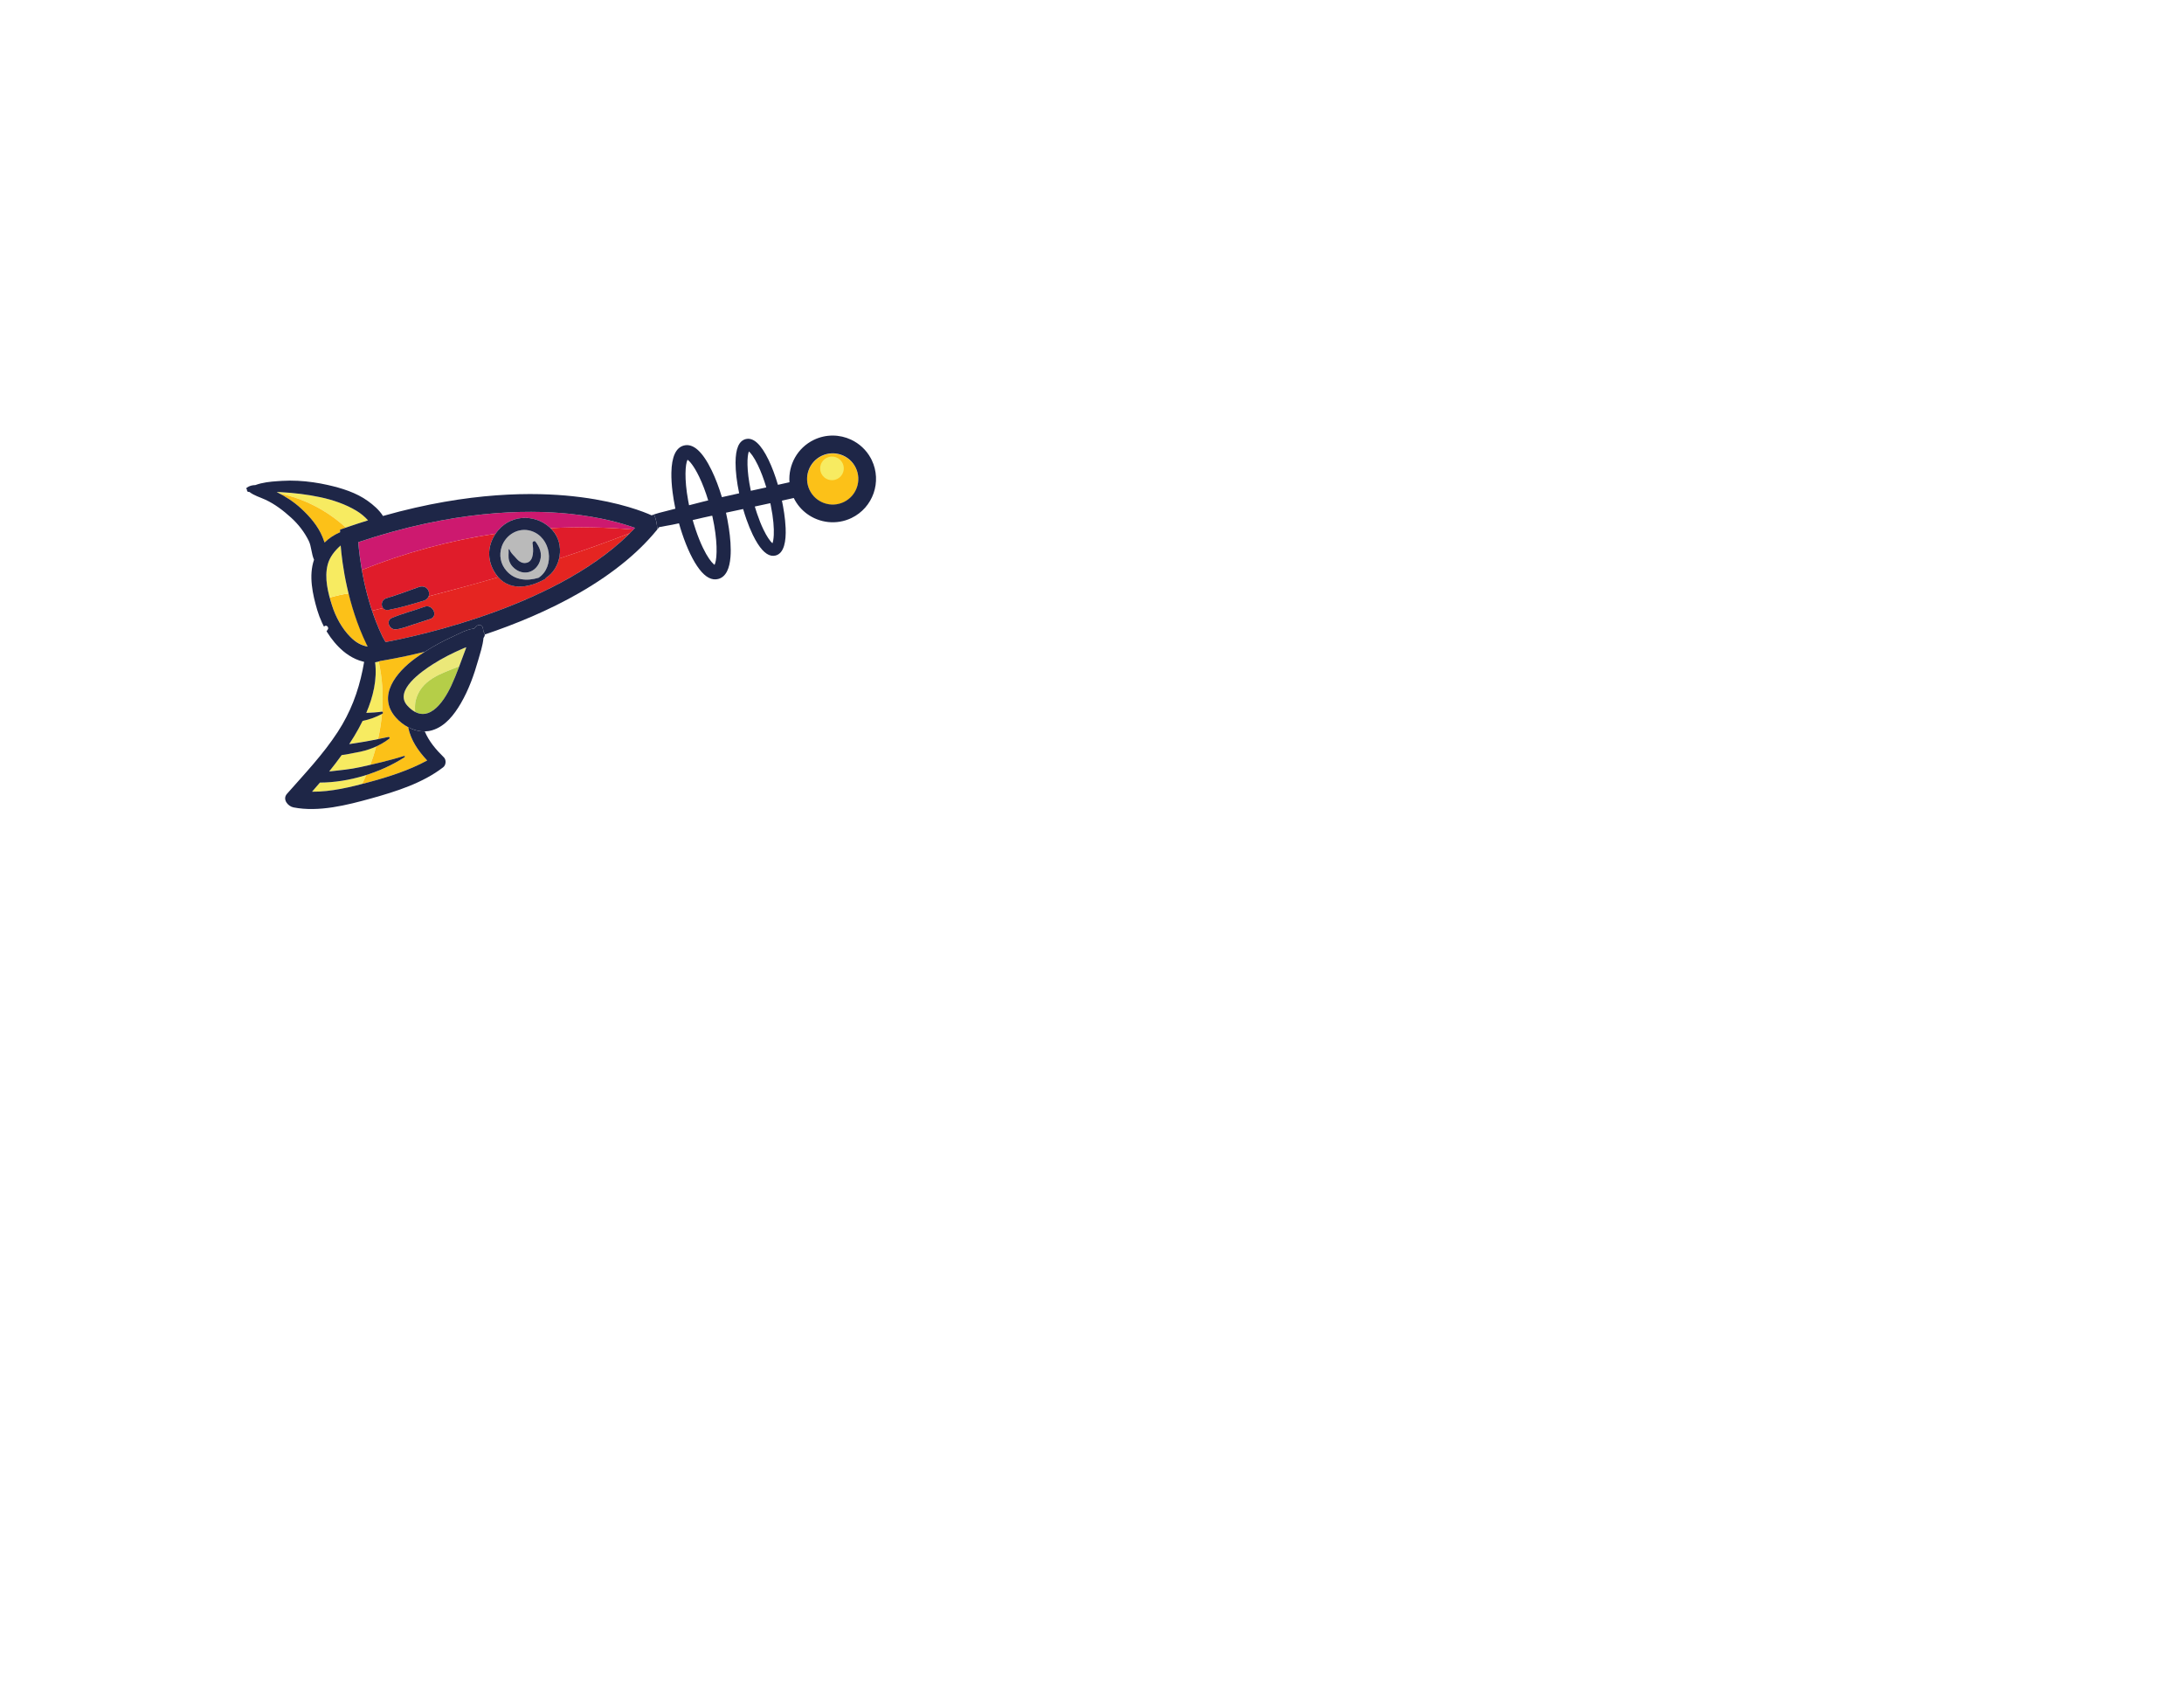 <?xml version="1.0" encoding="utf-8"?>
<!-- Generator: Adobe Illustrator 25.2.3, SVG Export Plug-In . SVG Version: 6.00 Build 0)  -->
<svg version="1.1" id="Capa_1" xmlns="http://www.w3.org/2000/svg" xmlns:xlink="http://www.w3.org/1999/xlink" x="0px" y="0px"
	 viewBox="0 0 792 612" style="enable-background:new 0 0 792 612;" xml:space="preserve">
<style type="text/css">
	.st0{fill:#EBE879;}
	.st1{fill:#B5CE48;}
	.st2{fill:#F7EB61;}
	.st3{fill:#FCC118;}
	.st4{fill:#CD196F;}
	.st5{fill:#E01C2A;}
	.st6{fill:#E52521;}
	.st7{fill:#BABABA;}
	.st8{fill:#1E2647;}
</style>
<path class="st0" d="M2138.5,2516.89c-4.62-4.84-9.3-9.63-13.92-14.5c-0.6-0.63-1.24-1.27-1.9-1.92c-0.12,1.09-0.22,2.16-0.27,3.2
	c-0.58,12.9-0.35,25.92,1.19,38.74c1.67,13.86,7.35,52.24,29.39,45.5c4.13-1.26,7.38-2.88,9.92-4.76c-4.19-1.57-7.98-3.55-10.98-5.8
	C2133.23,2562.05,2136.91,2538.83,2138.5,2516.89z"/>
<path class="st1" d="M2153.66,2533.75c-4.83-5.85-9.95-11.39-15.16-16.85c-1.59,21.94-5.27,45.16,13.45,60.47
	c3,2.25,6.79,4.24,10.98,5.8C2179.01,2571.26,2165.8,2548.46,2153.66,2533.75z"/>
<path class="st1" d="M2087.88,2610.07c-0.3,0.39-0.62,0.76-0.93,1.14c0.37-0.34,0.73-0.69,1.1-1.02
	C2087.99,2610.15,2087.93,2610.11,2087.88,2610.07z"/>
<path class="st2" d="M2093.62,2599.38c18.24,6.14,33.68,18.65,46.52,33.34c2.3-5.3,4.56-10.61,6.26-16.13
	c0.05-0.16,0.12-0.29,0.21-0.41c-16.16-9.32-33.62-16.41-52.06-20.78C2094.32,2596.76,2094.03,2598.09,2093.62,2599.38z"/>
<path class="st2" d="M2146.38,2640.3c4.08,5.21,7.89,10.58,11.39,15.96c1.87,2.88,3.66,5.8,5.43,8.73c0.91-2.88,1.79-5.76,2.68-8.65
	c2.32-7.48,4.35-15.1,6.28-22.73c-7.44-5.9-15.26-11.29-23.41-16.12C2149.07,2625.29,2148.31,2632.86,2146.38,2640.3z"/>
<path class="st2" d="M2178.68,2638.96c-0.16,7.97-1.46,15.92-3.75,23.65c-1.2,4.03-2.34,9.98-4.31,15.27
	c3.67,6.74,7.13,13.6,10.43,20.53c3.91-11.13,8.09-22.15,10.79-33.76c0.84-3.62,1.68-7.24,2.5-10.88
	C2189.35,2648.59,2184.13,2643.63,2178.68,2638.96z"/>
<path class="st2" d="M2202.59,2662.82c-2.51,17.57-7.49,34.89-14.83,50.25c1.82,4.1,3.6,8.21,5.35,12.33
	c8.3-16.75,12.93-36.05,16.49-54.09C2207.34,2668.42,2204.99,2665.6,2202.59,2662.82z"/>
<path class="st3" d="M2211.04,2663.89c4.22-22.42,7.6-46.17,6.44-69.25c-14.12,4.44-27.99,6.61-42.63,3.01
	c-4.6,3.41-9.86,5.99-15.23,7.56c-31.48,9.23-45.86-22.58-50.53-48.07c-0.77-4.2-1.41-8.43-1.95-12.68
	c-5.76,26.84-10.95,44.36-11.67,46.75l-0.62,2.06c-0.07,0.73-0.2,1.44-0.32,2.15c18.44,4.37,35.9,11.46,52.06,20.78
	c0.63-0.82,2.09-0.46,2.15,0.73c0.01,0.19,0,0.37,0.01,0.56c8.15,4.84,15.97,10.23,23.41,16.12c0.97-3.83,1.93-7.67,2.87-11.49
	c0.26-1.04,1.93-1.09,2.16,0c1.15,5.57,1.59,11.21,1.48,16.85c5.45,4.67,10.66,9.62,15.65,14.81c2.87-12.64,5.56-25.37,7.42-38.15
	c0.13-0.94,1.42-0.58,1.52,0.21c1.88,15.05,1.6,31.14-0.67,47c2.4,2.78,4.75,5.6,7.01,8.49
	C2210.1,2668.81,2210.58,2666.33,2211.04,2663.89z"/>
<circle class="st3" cx="2131.07" cy="2051.01" r="28.57"/>
<path class="st2" d="M2133.27,2046.61c0-7.27-5.91-13.19-13.19-13.19s-13.19,5.92-13.19,13.19s5.92,13.19,13.19,13.19
	S2133.27,2053.88,2133.27,2046.61z"/>
<path class="st1" d="M2110.68,2190.02c-0.36-0.08-0.7-0.17-1.06-0.25c-0.07,0.31-0.14,0.6-0.22,0.91
	C2109.83,2190.45,2110.25,2190.24,2110.68,2190.02z"/>
<path class="st4" d="M2043.87,2358.28c11.84-28.32,25.71-55.91,41.59-82.58c-0.31-0.83-0.61-1.66-0.93-2.48
	c-10.23,10.01-27.42,29.09-45.73,58.76c-26.19,42.45-59.98,115.93-73.92,226.2c6.25,2.41,16.58,6.16,29.6,9.84
	c3.54-51.77,13.03-102.73,28.37-151.98c-0.78-1.36-1.53-2.75-2.19-4.23C2011.1,2390.57,2022.47,2366.29,2043.87,2358.28z"/>
<path class="st5" d="M2034.81,2557.06c2.04-12.59,3.09-25.43,4.47-38.11c0.93-8.53,9.9-9.68,14.05-5.23
	c5.17-26.38,10.07-52.81,14.55-79.28c-1.47,0.42-3,0.77-4.62,1.02c-17.11,2.59-31.98-4.77-40.4-19.41
	c-15.34,49.25-24.83,100.21-28.37,151.98c13.05,3.69,28.82,7.32,45.96,9.49c0.85-4.1,1.69-8.21,2.54-12.31
	C2038.89,2566.02,2033.91,2562.57,2034.81,2557.06z"/>
<path class="st5" d="M2085.46,2275.71c-15.88,26.67-29.75,54.25-41.59,82.58c0.95-0.35,1.9-0.69,2.89-0.98
	c11.33-3.32,23.12,0.07,31.77,7.05c3.69-27.73,6.68-55.53,8.81-83.44C2086.74,2279.17,2086.11,2277.43,2085.46,2275.71z"/>
<path class="st6" d="M2087.35,2280.92c-2.14,27.9-5.12,55.71-8.81,83.44c7.04,5.68,12.02,13.75,12.99,22.55
	c0.42,0.3,0.73,0.77,0.78,1.45c1.26,19.47-4.42,40.41-24.42,46.09c-4.47,26.47-9.38,52.9-14.55,79.28c1.58,1.69,2.49,4.17,1.96,7.39
	c-2.14,13.22-4.19,26.53-7.72,39.46c-0.76,2.78-2.57,4.21-4.59,4.62c-0.84,4.11-1.69,8.21-2.54,12.31
	c9.98,1.27,20.42,2.04,31.06,2.04c0,0,0.01,0,0.01,0c2.31,0,4.62-0.36,6.9-0.43C2087.57,2545.32,2125.49,2390.59,2087.35,2280.92z
	 M2076.9,2522.88c-0.83,6.39-1.69,12.78-2.63,19.16c-0.98,6.64-1.28,14.34-3.7,20.64c-2.58,6.7-13.73,6.37-13.32-1.8
	c0.63-12.61,3.31-25.39,4.55-38C2062.76,2513.19,2078.15,2513.35,2076.9,2522.88z"/>
<path class="st7" d="M2065.04,2423.23c14.01-3.73,20.76-15.68,22.85-28.96c-3.01-22.09-34.7-32.45-50.75-15.01
	c-9.78,10.63-8.51,27.11,1.81,37.12C2045.96,2423.17,2055.43,2425.78,2065.04,2423.23z M2045.36,2409.82
	c3.44,0.39,6.61-0.83,9.84-1.82c2.13-0.65,4.78-1.27,6.74-2.36c2.84-1.58,4.63-3.69,5.25-6.93c1.61-8.36-10.83-13.26-16.87-15.04
	c-1.76-0.52-2.01-3.44,0-3.81c7.74-1.42,14.89-1.06,20.99,4.5c4.38,4,7.07,9.77,6.39,15.77c-0.71,6.31-5.14,11.39-10.86,13.9
	c-3.49,1.53-6.84,2.16-10.55,1.53c-4.11-0.7-7.28-3.22-11.08-4.72C2044.73,2410.63,2044.73,2409.75,2045.36,2409.82z"/>
<path class="st3" d="M2071.51,2599C2071.51,2599,2071.51,2599,2071.51,2599c-21.47,0-41.97-2.64-59.81-6.4
	c-2.17,6.83-3.74,13.93-4.98,21.05c3.05,0.56,6.09,1.08,9.07,1.5c13.19,1.88,27.85,1.2,40.48-3.17c8.6-2.98,13.94-7.25,18.03-12.88
	C2073.37,2599.13,2072.44,2599,2071.51,2599z"/>
<path class="st2" d="M1959.7,2577.46c2.43,8.61,6.35,16.76,13.02,22.39c9.42,7.94,21.82,11.64,34,13.89
	c1.24-7.11,2.81-14.13,4.98-20.96C1988.79,2587.94,1970.26,2581.53,1959.7,2577.46z"/>
<path class="st2" d="M1944.28,2563.57l0.05-0.46c1.01-8.65,2.15-17.06,3.38-25.29c-5.47,1.54-10.53,3.87-15.3,7.01
	c-11.92,7.84-22.07,18.18-30.83,29.4c-9.22,11.81-17.44,24.82-24.67,37.95c-0.67,1.21-1.31,2.44-1.94,3.68
	c0.99-0.77,1.99-1.52,3-2.26C1894.79,2591.38,1918.17,2574,1944.28,2563.57z"/>
<path class="st3" d="M1946.1,2571.63l-2.61-1.23l0.79-6.83c-26.11,10.43-49.48,27.81-66.31,50.04c7.91-5.8,16.37-10.76,25.56-14.39
	c12.14-4.79,25.71-8.47,38.9-7.62c1.93,0.12,4.18,0.3,6.53,0.59C1946.66,2585.67,1945.84,2578.79,1946.1,2571.63z"/>
<path class="st8" d="M2232.05,2581.86c-0.84-3.96-5.81-6.89-9.67-5.49c-11.58,4.19-23.33,7.27-35.25,6.59
	c-2.67,5.83-7.04,10.79-12.28,14.68c14.63,3.6,28.51,1.43,42.63-3.01c1.15,23.08-2.22,46.83-6.44,69.25
	c-3.78,20.07-8.46,42.45-17.92,61.52c-1.75-4.12-3.53-8.23-5.35-12.33c13.96-29.24,19.45-65.53,15.5-97.26
	c-0.1-0.78-1.38-1.15-1.52-0.21c-2.39,16.46-6.16,32.83-9.92,49.03c-2.7,11.62-6.88,22.63-10.79,33.76
	c-3.3-6.93-6.76-13.79-10.43-20.53c1.98-5.29,3.12-11.24,4.31-15.27c3.91-13.18,5.05-27.05,2.27-40.49c-0.23-1.09-1.9-1.04-2.16,0
	c-2.82,11.42-5.67,22.98-9.16,34.22c-0.89,2.89-1.78,5.78-2.68,8.65c-1.77-2.93-3.56-5.86-5.43-8.73
	c-3.5-5.38-7.31-10.74-11.39-15.96c1.98-7.62,2.75-15.37,2.37-23.38c-0.06-1.36-1.96-1.64-2.36-0.32
	c-1.7,5.52-3.96,10.83-6.26,16.13c-12.84-14.69-28.27-27.2-46.52-33.34c0.63-1.97,1.05-4.02,1.25-6.12l0.62-2.06
	c0.72-2.38,5.9-19.91,11.67-46.75c-1.46-11.64-2.03-23.42-1.72-35.14c0.17-6.43-0.68-17.96,2.35-25.81
	c-0.64-1.29-1.16-2.61-1.48-3.97c-0.54-2.31,1.17-5.42,3.89-5.11c1.75,0.2,3.5,0.66,5.23,1.29c1.14-0.29,2.34-0.32,3.42,0.09
	c4.44-35.45,6.89-75.64,3.96-115.51c-1.56-21.27-4.65-42.45-9.79-62.77c-0.65-2.55-1.32-5.09-2.04-7.61
	c-2.37-8.4-5.11-16.63-8.25-24.63c-1.72-4.39-3.56-8.71-5.54-12.96l-0.36-0.77c-5.41-2.12-11.09-3.93-16.63-3.75
	c-0.1,0.9-0.21,1.8-0.26,2.69c-6.92,5.79-28.22,25.12-52.35,62.07c-1.63,2.49-3.26,5.04-4.91,7.7
	c-5.77,9.28-11.89,20.01-18.09,32.18c-13.35,26.21-27.08,59.23-38.53,99.61c-2.9,10.23-5.65,20.94-8.22,32.12
	c-2.67,11.64-5.14,23.78-7.35,36.47c-7.84,0.8-16.02,4.51-22.18,7.83c-14.22,7.65-25.87,20.26-35.78,32.75
	c-3.37,4.24-6.55,8.6-9.56,13.07c-6.5,9.63-12.13,19.81-16.55,30.62c-0.6,1.47-1.22,2.98-1.83,4.5c-3.13,7.76-6.16,16.09-6.91,24.45
	c-1.43,3.01-2.12,6.26-1.54,9.8c0.12,0.75,1.02,1.13,1.69,0.96c0.18-0.05,0.34-0.13,0.52-0.18c0.7,0.8,2.23,0.69,2.8-0.28
	c0.2-0.34,0.38-0.69,0.57-1.04c5.9-2.86,10.37-8.06,15.56-12.34c8.89-7.34,19.63-12.73,30.26-17.04
	c10.24-4.15,21.09-6.49,32.14-6.54c6.64-0.03,14.44,3.73,21.36,3.8c13.43,13.32,34.13,18.19,52.08,21.15
	c4.9,0.81,9.95,1.24,15.03,1.31c1.62,0.02,3.25,0.01,4.88-0.05c-0.06-0.37-0.17-0.73-0.21-1.11c-0.32-2.65,3.82-3.62,4.96-1.34
	c0.37,0.73,0.77,1.42,1.2,2.06c0.27-0.03,0.55-0.05,0.83-0.08c9.51-0.97,18.87-3.3,27.38-7.12c4.81-2.16,9.56-5.07,13.75-8.59
	c2.19-1.84,4.21-3.86,6.02-6.03c0.32-0.38,0.63-0.75,0.93-1.14c0.06,0.04,0.11,0.08,0.16,0.12c2.42,1.72,4.81,3.46,7.14,5.23
	c20.07,15.28,36.77,32.75,50.31,55.07c15.49,25.52,26.06,53.59,37.63,81c3.17,7.5,13.01,5.03,16.77,0
	c17.25-23.05,23.66-55.07,28.66-82.77C2233.6,2640.77,2238.04,2609.99,2232.05,2581.86z M1942.42,2591.59
	c-13.19-0.85-26.76,2.83-38.9,7.62c-10.36,4.09-19.8,9.87-28.56,16.64c0.63-1.24,1.27-2.46,1.94-3.68
	c7.23-13.12,15.46-26.13,24.67-37.95c8.76-11.22,18.91-21.55,30.83-29.4c4.78-3.14,9.83-5.47,15.3-7.01
	c-1.23,8.23-2.38,16.64-3.38,25.29l-0.84,7.28l2.61,1.23c-0.26,7.16,0.56,14.05,2.85,20.56
	C1946.6,2591.89,1944.35,2591.72,1942.42,2591.59z M2056.27,2612c-12.63,4.38-27.29,5.07-40.48,3.19
	c-14.85-2.11-31.29-5.42-43.07-15.35c-6.67-5.62-10.59-13.78-13.02-22.39c18.79,7.25,62.78,21.88,111.81,21.88c0,0,0.01,0,0.01,0
	c0.93,0,1.86-0.03,2.79-0.06C2070.21,2604.91,2064.87,2609.02,2056.27,2612z M2078.42,2579.13c-2.29,0.07-4.59,0.43-6.9,0.43
	c0,0-0.01,0-0.01,0c-47.14,0-90.46-15.13-106.62-21.37c13.94-110.27,47.73-183.75,73.92-226.2c18.31-29.67,35.49-48.75,45.73-58.76
	C2127.31,2383.2,2087.78,2544.52,2078.42,2579.13z"/>
<path class="st8" d="M2096.82,2251.56l-1.37-2.94c0.65-2.31,1.22-4.62,1.85-6.73c1.47-4.93,2.73-9.95,3.91-15
	c3.76,0.67,7.48,1.24,11.14,1.72c8.85,1.16,17.33,1.76,25.07,1.76c7.78,0,14.39-0.59,19.85-1.75c11.08-2.35,17.41-7.05,18.82-14.09
	c1.84-9.13-5.53-16.82-16.1-23.02c-8.81-5.17-19.84-9.29-29.7-12.34c-6.53-2.02-12.52-3.56-17-4.62c1.45-5.98,3.02-12.41,4.62-19.01
	c4.11,0.69,8.15,1.26,12.08,1.7c6.5,0.72,12.7,1.1,18.41,1.1c4.31,0,8.17-0.23,11.63-0.65c12.13-1.49,18.96-5.57,20.29-12.21
	c1.96-9.75-9.35-17.64-22.82-23.46c-10.09-4.37-21.36-7.57-29.21-9.51c1.15-4.87,2.19-9.32,3.07-13.15
	c8.03-0.05,15.6-2.07,22.26-5.6c15.32-8.12,25.79-24.23,25.79-42.74c0-26.66-21.69-48.35-48.35-48.35c-0.78,0-1.55,0.02-2.31,0.06
	c-10.67,0.51-20.44,4.48-28.21,10.83c-10.87,8.87-17.83,22.37-17.83,37.46c0,20.45,12.77,37.97,30.76,45.02
	c-0.87,3.78-1.88,8.11-2.99,12.82c-10.57-1.73-20.66-2.64-29.57-2.64c-19.46,0-30.2,4.33-31.92,12.86
	c-1.54,7.67,4.59,14.74,18.75,21.63c8.77,4.27,20.09,8.13,32.52,11.2c-1.59,6.73-3.12,13.25-4.5,19.21
	c-11.2-1.78-21.96-2.71-31.59-2.71c-23.55,0-36.57,5.33-38.68,15.85c-1.82,9.03,5.34,17.7,21.28,25.77
	c5.78,2.93,12.56,5.67,19.96,8.17c5.69,1.91,11.75,3.67,18.08,5.22c-0.4,2.02-0.81,4.04-1.21,6.06c-0.44,2.22-0.89,4.43-1.33,6.65
	c-0.69,3.44-1.62,7.59-2.09,11.7C2085.73,2247.63,2091.42,2249.44,2096.82,2251.56z M2158.94,2137.38c3.78,2.05,6.31,3.89,7.57,5.28
	c-1.27,0.57-3.57,1.24-7.1,1.73c-2.81,0.39-6.39,0.67-11,0.67c-5.86,0-12.31-0.44-19.11-1.28c-2.7-0.33-5.45-0.72-8.24-1.18
	c1.42-5.86,2.82-11.67,4.16-17.22c0.85,0.21,1.69,0.41,2.52,0.62C2141.95,2129.61,2152.36,2133.81,2158.94,2137.38z M2102.5,2051.01
	c0-15.75,12.82-28.57,28.57-28.57s28.57,12.82,28.57,28.57s-12.82,28.57-28.57,28.57S2102.5,2066.76,2102.5,2051.01z
	 M2109.62,2189.76c0.36,0.08,0.7,0.17,1.06,0.25c26.18,6.15,42.99,14.8,48.3,19.97c0.47,0.46,0.88,0.89,1.17,1.29
	c-0.34,0.19-0.78,0.39-1.3,0.6c-3.14,1.27-9.71,2.82-21.42,2.82c-6.58,0-13.79-0.5-21.33-1.42c-2.45-0.3-4.93-0.64-7.44-1.03
	c-1.34-0.21-2.69-0.44-4.05-0.68c0.85-3.95,1.72-7.89,2.63-11.8c0.59-2.51,1.32-5.59,2.17-9.08
	C2109.48,2190.36,2109.55,2190.07,2109.62,2189.76z M2062.82,2121.88c2.28-1.02,7.7-2.4,18.1-2.4c7.95,0,16.98,0.8,26.5,2.31
	c-1.32,5.56-2.7,11.36-4.09,17.18C2079.88,2133.23,2066.35,2125.79,2062.82,2121.88z M2082.78,2206.67
	c-23.66-6.49-38.12-14.78-41.33-19.18c2.38-1.31,9.07-3.42,22.73-3.42c8.54,0,18.12,0.81,28.13,2.36c-0.54,2.47-1,4.68-1.38,6.55
	c-0.65,3.22-1.29,6.43-1.94,9.65c-0.36,1.8-0.72,3.59-1.08,5.39C2086.15,2207.58,2084.44,2207.13,2082.78,2206.67z"/>
<path class="st8" d="M2020.66,2411.82c7.86,17.45,23.89,26.48,42.59,23.65c23.77-3.6,30.4-26.21,29.04-47.11
	c-0.04-0.68-0.36-1.15-0.78-1.45c-2.15-19.61-24.21-35.62-44.76-29.6C2023.5,2364.12,2010.67,2389.63,2020.66,2411.82z
	 M2037.14,2379.25c16.05-17.44,47.74-7.08,50.75,15.01c-2.09,13.28-8.83,25.24-22.85,28.96c-9.61,2.56-19.08-0.05-26.09-6.86
	C2028.64,2406.36,2027.37,2389.88,2037.14,2379.25z"/>
<path class="st8" d="M2045.22,2410.83c3.8,1.5,6.97,4.02,11.08,4.72c3.71,0.63,7.06,0,10.55-1.53c5.72-2.51,10.15-7.59,10.86-13.9
	c0.68-6-2.01-11.77-6.39-15.77c-6.1-5.57-13.25-5.93-20.99-4.5c-2.01,0.37-1.76,3.29,0,3.81c6.04,1.78,18.47,6.69,16.87,15.04
	c-0.62,3.24-2.42,5.35-5.25,6.93c-1.96,1.09-4.61,1.71-6.74,2.36c-3.23,0.99-6.4,2.21-9.84,1.82
	C2044.73,2409.75,2044.73,2410.63,2045.22,2410.83z"/>
<path class="st8" d="M2061.81,2522.88c-1.24,12.61-3.92,25.39-4.55,38c-0.41,8.17,10.75,8.5,13.32,1.8c2.42-6.3,2.72-14,3.7-20.64
	c0.94-6.38,1.8-12.77,2.63-19.16C2078.15,2513.35,2062.76,2513.19,2061.81,2522.88z"/>
<path class="st8" d="M2039.28,2518.95c-1.38,12.68-2.43,25.52-4.47,38.11c-1.33,8.24,10.46,11.92,12.76,3.52
	c3.54-12.94,5.58-26.24,7.72-39.46C2057.19,2509.41,2040.56,2507.18,2039.28,2518.95z"/>
<path class="st8" d="M2115.42,2475.71c-1.74-0.63-3.48-1.09-5.23-1.29c-2.72-0.31-4.43,2.79-3.89,5.11
	c0.32,1.36,0.84,2.68,1.48,3.97c-3.03,7.85-2.18,19.38-2.35,25.81c-0.31,11.72,0.26,23.49,1.72,35.14
	c0.53,4.25,1.17,8.48,1.95,12.68c4.67,25.49,19.04,57.29,50.53,48.07c5.37-1.57,10.63-4.15,15.23-7.56
	c5.23-3.88,9.61-8.85,12.28-14.68c1.14-2.5,1.98-5.15,2.44-7.95c2.46-15.07-4.97-29.71-13.15-41.84
	c-9.79-14.5-22.12-26.97-35.15-38.54c-5.43-4.82-12.23-11.49-19.51-15.85c-0.37-0.63-0.78-1.25-1.28-1.83
	c-0.48-0.56-1.04-0.92-1.65-1.16C2117.77,2475.39,2116.56,2475.42,2115.42,2475.71z M2153.66,2533.75
	c14.06,17.04,29.59,44.94-0.66,54.18c-22.05,6.74-27.73-31.65-29.39-45.5c-1.54-12.83-1.77-25.84-1.19-38.74
	c0.05-1.04,0.14-2.11,0.27-3.2c0.66,0.65,1.3,1.29,1.9,1.92C2134.41,2512.75,2144.55,2522.71,2153.66,2533.75z"/>
<path class="st0" d="M2138.5,2516.89c-4.62-4.84-9.3-9.63-13.92-14.5c-0.6-0.63-1.24-1.27-1.9-1.92c-0.12,1.09-0.22,2.16-0.27,3.2
	c-0.58,12.9-0.35,25.92,1.19,38.74c1.67,13.86,7.35,52.24,29.39,45.5c4.13-1.26,7.38-2.88,9.92-4.76c-4.19-1.57-7.98-3.55-10.98-5.8
	C2133.23,2562.05,2136.91,2538.83,2138.5,2516.89z"/>
<path class="st1" d="M2153.66,2533.75c-4.83-5.85-9.95-11.39-15.16-16.85c-1.59,21.94-5.27,45.16,13.45,60.47
	c3,2.25,6.79,4.24,10.98,5.8C2179.01,2571.26,2165.8,2548.46,2153.66,2533.75z"/>
<path class="st1" d="M2087.88,2610.07c-0.3,0.39-0.62,0.76-0.93,1.14c0.37-0.34,0.73-0.69,1.1-1.02
	C2087.99,2610.15,2087.93,2610.11,2087.88,2610.07z"/>
<path class="st2" d="M2093.62,2599.38c18.24,6.14,33.68,18.65,46.52,33.34c2.3-5.3,4.56-10.61,6.26-16.13
	c0.05-0.16,0.12-0.29,0.21-0.41c-16.16-9.32-33.62-16.41-52.06-20.78C2094.32,2596.76,2094.03,2598.09,2093.62,2599.38z"/>
<path class="st2" d="M2146.38,2640.3c4.08,5.21,7.89,10.58,11.39,15.96c1.87,2.88,3.66,5.8,5.43,8.73c0.91-2.88,1.79-5.76,2.68-8.65
	c2.32-7.48,4.35-15.1,6.28-22.73c-7.44-5.9-15.26-11.29-23.41-16.12C2149.07,2625.29,2148.31,2632.86,2146.38,2640.3z"/>
<path class="st2" d="M2178.68,2638.96c-0.16,7.97-1.46,15.92-3.75,23.65c-1.2,4.03-2.34,9.98-4.31,15.27
	c3.67,6.74,7.13,13.6,10.43,20.53c3.91-11.13,8.09-22.15,10.79-33.76c0.84-3.62,1.68-7.24,2.5-10.88
	C2189.35,2648.59,2184.13,2643.63,2178.68,2638.96z"/>
<path class="st2" d="M2202.59,2662.82c-2.51,17.57-7.49,34.89-14.83,50.25c1.82,4.1,3.6,8.21,5.35,12.33
	c8.3-16.75,12.93-36.05,16.49-54.09C2207.34,2668.42,2204.99,2665.6,2202.59,2662.82z"/>
<path class="st3" d="M2211.04,2663.89c4.22-22.42,7.6-46.17,6.44-69.25c-14.12,4.44-27.99,6.61-42.63,3.01
	c-4.6,3.41-9.86,5.99-15.23,7.56c-31.48,9.23-45.86-22.58-50.53-48.07c-0.77-4.2-1.41-8.43-1.95-12.68
	c-5.76,26.84-10.95,44.36-11.67,46.75l-0.62,2.06c-0.07,0.73-0.2,1.44-0.32,2.15c18.44,4.37,35.9,11.46,52.06,20.78
	c0.63-0.82,2.09-0.46,2.15,0.73c0.01,0.19,0,0.37,0.01,0.56c8.15,4.84,15.97,10.23,23.41,16.12c0.97-3.83,1.93-7.67,2.87-11.49
	c0.26-1.04,1.93-1.09,2.16,0c1.15,5.57,1.59,11.21,1.48,16.85c5.45,4.67,10.66,9.62,15.65,14.81c2.87-12.64,5.56-25.37,7.42-38.15
	c0.13-0.94,1.42-0.58,1.52,0.21c1.88,15.05,1.6,31.14-0.67,47c2.4,2.78,4.75,5.6,7.01,8.49
	C2210.1,2668.81,2210.58,2666.33,2211.04,2663.89z"/>
<circle class="st3" cx="2131.07" cy="2051.01" r="28.57"/>
<path class="st2" d="M2133.27,2046.61c0-7.27-5.91-13.19-13.19-13.19s-13.19,5.92-13.19,13.19s5.92,13.19,13.19,13.19
	S2133.27,2053.88,2133.27,2046.61z"/>
<path class="st1" d="M2110.68,2190.02c-0.36-0.08-0.7-0.17-1.06-0.25c-0.07,0.31-0.14,0.6-0.22,0.91
	C2109.83,2190.45,2110.25,2190.24,2110.68,2190.02z"/>
<path class="st4" d="M2043.87,2358.28c11.84-28.32,25.71-55.91,41.59-82.58c-0.31-0.83-0.61-1.66-0.93-2.48
	c-10.23,10.01-27.42,29.09-45.73,58.76c-26.19,42.45-59.98,115.93-73.92,226.2c6.25,2.41,16.58,6.16,29.6,9.84
	c3.54-51.77,13.03-102.73,28.37-151.98c-0.78-1.36-1.53-2.75-2.19-4.23C2011.1,2390.57,2022.47,2366.29,2043.87,2358.28z"/>
<path class="st5" d="M2034.81,2557.06c2.04-12.59,3.09-25.43,4.47-38.11c0.93-8.53,9.9-9.68,14.05-5.23
	c5.17-26.38,10.07-52.81,14.55-79.28c-1.47,0.42-3,0.77-4.62,1.02c-17.11,2.59-31.98-4.77-40.4-19.41
	c-15.34,49.25-24.83,100.21-28.37,151.98c13.05,3.69,28.82,7.32,45.96,9.49c0.85-4.1,1.69-8.21,2.54-12.31
	C2038.89,2566.02,2033.91,2562.57,2034.81,2557.06z"/>
<path class="st5" d="M2085.46,2275.71c-15.88,26.67-29.75,54.25-41.59,82.58c0.95-0.35,1.9-0.69,2.89-0.98
	c11.33-3.32,23.12,0.07,31.77,7.05c3.69-27.73,6.68-55.53,8.81-83.44C2086.74,2279.17,2086.11,2277.43,2085.46,2275.71z"/>
<path class="st6" d="M2087.35,2280.92c-2.14,27.9-5.12,55.71-8.81,83.44c7.04,5.68,12.02,13.75,12.99,22.55
	c0.42,0.3,0.73,0.77,0.78,1.45c1.26,19.47-4.42,40.41-24.42,46.09c-4.47,26.47-9.38,52.9-14.55,79.28c1.58,1.69,2.49,4.17,1.96,7.39
	c-2.14,13.22-4.19,26.53-7.72,39.46c-0.76,2.78-2.57,4.21-4.59,4.62c-0.84,4.11-1.69,8.21-2.54,12.31
	c9.98,1.27,20.42,2.04,31.06,2.04c0,0,0.01,0,0.01,0c2.31,0,4.62-0.36,6.9-0.43C2087.57,2545.32,2125.49,2390.59,2087.35,2280.92z
	 M2076.9,2522.88c-0.83,6.39-1.69,12.78-2.63,19.16c-0.98,6.64-1.28,14.34-3.7,20.64c-2.58,6.7-13.73,6.37-13.32-1.8
	c0.63-12.61,3.31-25.39,4.55-38C2062.76,2513.19,2078.15,2513.35,2076.9,2522.88z"/>
<path class="st7" d="M2065.04,2423.23c14.01-3.73,20.76-15.68,22.85-28.96c-3.01-22.09-34.7-32.45-50.75-15.01
	c-9.78,10.63-8.51,27.11,1.81,37.12C2045.96,2423.17,2055.43,2425.78,2065.04,2423.23z M2045.36,2409.82
	c3.44,0.39,6.61-0.83,9.84-1.82c2.13-0.65,4.78-1.27,6.74-2.36c2.84-1.58,4.63-3.69,5.25-6.93c1.61-8.36-10.83-13.26-16.87-15.04
	c-1.76-0.52-2.01-3.44,0-3.81c7.74-1.42,14.89-1.06,20.99,4.5c4.38,4,7.07,9.77,6.39,15.77c-0.71,6.31-5.14,11.39-10.86,13.9
	c-3.49,1.53-6.84,2.16-10.55,1.53c-4.11-0.7-7.28-3.22-11.08-4.72C2044.73,2410.63,2044.73,2409.75,2045.36,2409.82z"/>
<path class="st3" d="M2071.51,2599C2071.51,2599,2071.51,2599,2071.51,2599c-21.47,0-41.97-2.64-59.81-6.4
	c-2.17,6.83-3.74,13.93-4.98,21.05c3.05,0.56,6.09,1.08,9.07,1.5c13.19,1.88,27.85,1.2,40.48-3.17c8.6-2.98,13.94-7.25,18.03-12.88
	C2073.37,2599.13,2072.44,2599,2071.51,2599z"/>
<path class="st2" d="M1959.7,2577.46c2.43,8.61,6.35,16.76,13.02,22.39c9.42,7.94,21.82,11.64,34,13.89
	c1.24-7.11,2.81-14.13,4.98-20.96C1988.79,2587.94,1970.26,2581.53,1959.7,2577.46z"/>
<path class="st2" d="M1944.28,2563.57l0.05-0.46c1.01-8.65,2.15-17.06,3.38-25.29c-5.47,1.54-10.53,3.87-15.3,7.01
	c-11.92,7.84-22.07,18.18-30.83,29.4c-9.22,11.81-17.44,24.82-24.67,37.95c-0.67,1.21-1.31,2.44-1.94,3.68
	c0.99-0.77,1.99-1.52,3-2.26C1894.79,2591.38,1918.17,2574,1944.28,2563.57z"/>
<path class="st3" d="M1946.1,2571.63l-2.61-1.23l0.79-6.83c-26.11,10.43-49.48,27.81-66.31,50.04c7.91-5.8,16.37-10.76,25.56-14.39
	c12.14-4.79,25.71-8.47,38.9-7.62c1.93,0.12,4.18,0.3,6.53,0.59C1946.66,2585.67,1945.84,2578.79,1946.1,2571.63z"/>
<path class="st8" d="M2232.05,2581.86c-0.84-3.96-5.81-6.89-9.67-5.49c-11.58,4.19-23.33,7.27-35.25,6.59
	c-2.67,5.83-7.04,10.79-12.28,14.68c14.63,3.6,28.51,1.43,42.63-3.01c1.15,23.08-2.22,46.83-6.44,69.25
	c-3.78,20.07-8.46,42.45-17.92,61.52c-1.75-4.12-3.53-8.23-5.35-12.33c13.96-29.24,19.45-65.53,15.5-97.26
	c-0.1-0.78-1.38-1.15-1.52-0.21c-2.39,16.46-6.16,32.83-9.92,49.03c-2.7,11.62-6.88,22.63-10.79,33.76
	c-3.3-6.93-6.76-13.79-10.43-20.53c1.98-5.29,3.12-11.24,4.31-15.27c3.91-13.18,5.05-27.05,2.27-40.49c-0.23-1.09-1.9-1.04-2.16,0
	c-2.82,11.42-5.67,22.98-9.16,34.22c-0.89,2.89-1.78,5.78-2.68,8.65c-1.77-2.93-3.56-5.86-5.43-8.73
	c-3.5-5.38-7.31-10.74-11.39-15.96c1.98-7.62,2.75-15.37,2.37-23.38c-0.06-1.36-1.96-1.64-2.36-0.32
	c-1.7,5.52-3.96,10.83-6.26,16.13c-12.84-14.69-28.27-27.2-46.52-33.34c0.63-1.97,1.05-4.02,1.25-6.12l0.62-2.06
	c0.72-2.38,5.9-19.91,11.67-46.75c-1.46-11.64-2.03-23.42-1.72-35.14c0.17-6.43-0.68-17.96,2.35-25.81
	c-0.64-1.29-1.16-2.61-1.48-3.97c-0.54-2.31,1.17-5.42,3.89-5.11c1.75,0.2,3.5,0.66,5.23,1.29c1.14-0.29,2.34-0.32,3.42,0.09
	c4.44-35.45,6.89-75.64,3.96-115.51c-1.56-21.27-4.65-42.45-9.79-62.77c-0.65-2.55-1.32-5.09-2.04-7.61
	c-2.37-8.4-5.11-16.63-8.25-24.63c-1.72-4.39-3.56-8.71-5.54-12.96l-0.36-0.77c-5.41-2.12-11.09-3.93-16.63-3.75
	c-0.1,0.9-0.21,1.8-0.26,2.69c-6.92,5.79-28.22,25.12-52.35,62.07c-1.63,2.49-3.26,5.04-4.91,7.7
	c-5.77,9.28-11.89,20.01-18.09,32.18c-13.35,26.21-27.08,59.23-38.53,99.61c-2.9,10.23-5.65,20.94-8.22,32.12
	c-2.67,11.64-5.14,23.78-7.35,36.47c-7.84,0.8-16.02,4.51-22.18,7.83c-14.22,7.65-25.87,20.26-35.78,32.75
	c-3.37,4.24-6.55,8.6-9.56,13.07c-6.5,9.63-12.13,19.81-16.55,30.62c-0.6,1.47-1.22,2.98-1.83,4.5c-3.13,7.76-6.16,16.09-6.91,24.45
	c-1.43,3.01-2.12,6.26-1.54,9.8c0.12,0.75,1.02,1.13,1.69,0.96c0.18-0.05,0.34-0.13,0.52-0.18c0.7,0.8,2.23,0.69,2.8-0.28
	c0.2-0.34,0.38-0.69,0.57-1.04c5.9-2.86,10.37-8.06,15.56-12.34c8.89-7.34,19.63-12.73,30.26-17.04
	c10.24-4.15,21.09-6.49,32.14-6.54c6.64-0.03,14.44,3.73,21.36,3.8c13.43,13.32,34.13,18.19,52.08,21.15
	c4.9,0.81,9.95,1.24,15.03,1.31c1.62,0.02,3.25,0.01,4.88-0.05c-0.06-0.37-0.17-0.73-0.21-1.11c-0.32-2.65,3.82-3.62,4.96-1.34
	c0.37,0.73,0.77,1.42,1.2,2.06c0.27-0.03,0.55-0.05,0.83-0.08c9.51-0.97,18.87-3.3,27.38-7.12c4.81-2.16,9.56-5.07,13.75-8.59
	c2.19-1.84,4.21-3.86,6.02-6.03c0.32-0.38,0.63-0.75,0.93-1.14c0.06,0.04,0.11,0.08,0.16,0.12c2.42,1.72,4.81,3.46,7.14,5.23
	c20.07,15.28,36.77,32.75,50.31,55.07c15.49,25.52,26.06,53.59,37.63,81c3.17,7.5,13.01,5.03,16.77,0
	c17.25-23.05,23.66-55.07,28.66-82.77C2233.6,2640.77,2238.04,2609.99,2232.05,2581.86z M1942.42,2591.59
	c-13.19-0.85-26.76,2.83-38.9,7.62c-10.36,4.09-19.8,9.87-28.56,16.64c0.63-1.24,1.27-2.46,1.94-3.68
	c7.23-13.12,15.46-26.13,24.67-37.95c8.76-11.22,18.91-21.55,30.83-29.4c4.78-3.14,9.83-5.47,15.3-7.01
	c-1.23,8.23-2.38,16.64-3.38,25.29l-0.84,7.28l2.61,1.23c-0.26,7.16,0.56,14.05,2.85,20.56
	C1946.6,2591.89,1944.35,2591.72,1942.42,2591.59z M2056.27,2612c-12.63,4.38-27.29,5.07-40.48,3.19
	c-14.85-2.11-31.29-5.42-43.07-15.35c-6.67-5.62-10.59-13.78-13.02-22.39c18.79,7.25,62.78,21.88,111.81,21.88c0,0,0.01,0,0.01,0
	c0.93,0,1.86-0.03,2.79-0.06C2070.21,2604.91,2064.87,2609.02,2056.27,2612z M2078.42,2579.13c-2.29,0.07-4.59,0.43-6.9,0.43
	c0,0-0.01,0-0.01,0c-47.14,0-90.46-15.13-106.62-21.37c13.94-110.27,47.73-183.75,73.92-226.2c18.31-29.67,35.49-48.75,45.73-58.76
	C2127.31,2383.2,2087.78,2544.52,2078.42,2579.13z"/>
<path class="st8" d="M2096.82,2251.56l-1.37-2.94c0.65-2.31,1.22-4.62,1.85-6.73c1.47-4.93,2.73-9.95,3.91-15
	c3.76,0.67,7.48,1.24,11.14,1.72c8.85,1.16,17.33,1.76,25.07,1.76c7.78,0,14.39-0.59,19.85-1.75c11.08-2.35,17.41-7.05,18.82-14.09
	c1.84-9.13-5.53-16.82-16.1-23.02c-8.81-5.17-19.84-9.29-29.7-12.34c-6.53-2.02-12.52-3.56-17-4.62c1.45-5.98,3.02-12.41,4.62-19.01
	c4.11,0.69,8.15,1.26,12.08,1.7c6.5,0.72,12.7,1.1,18.41,1.1c4.31,0,8.17-0.23,11.63-0.65c12.13-1.49,18.96-5.57,20.29-12.21
	c1.96-9.75-9.35-17.64-22.82-23.46c-10.09-4.37-21.36-7.57-29.21-9.51c1.15-4.87,2.19-9.32,3.07-13.15
	c8.03-0.05,15.6-2.07,22.26-5.6c15.32-8.12,25.79-24.23,25.79-42.74c0-26.66-21.69-48.35-48.35-48.35c-0.78,0-1.55,0.02-2.31,0.06
	c-10.67,0.51-20.44,4.48-28.21,10.83c-10.87,8.87-17.83,22.37-17.83,37.46c0,20.45,12.77,37.97,30.76,45.02
	c-0.87,3.78-1.88,8.11-2.99,12.82c-10.57-1.73-20.66-2.64-29.57-2.64c-19.46,0-30.2,4.33-31.92,12.86
	c-1.54,7.67,4.59,14.74,18.75,21.63c8.77,4.27,20.09,8.13,32.52,11.2c-1.59,6.73-3.12,13.25-4.5,19.21
	c-11.2-1.78-21.96-2.71-31.59-2.71c-23.55,0-36.57,5.33-38.68,15.85c-1.82,9.03,5.34,17.7,21.28,25.77
	c5.78,2.93,12.56,5.67,19.96,8.17c5.69,1.91,11.75,3.67,18.08,5.22c-0.4,2.02-0.81,4.04-1.21,6.06c-0.44,2.22-0.89,4.43-1.33,6.65
	c-0.69,3.44-1.62,7.59-2.09,11.7C2085.73,2247.63,2091.42,2249.44,2096.82,2251.56z M2158.94,2137.38c3.78,2.05,6.31,3.89,7.57,5.28
	c-1.27,0.57-3.57,1.24-7.1,1.73c-2.81,0.39-6.39,0.67-11,0.67c-5.86,0-12.31-0.44-19.11-1.28c-2.7-0.33-5.45-0.72-8.24-1.18
	c1.42-5.86,2.82-11.67,4.16-17.22c0.85,0.21,1.69,0.41,2.52,0.62C2141.95,2129.61,2152.36,2133.81,2158.94,2137.38z M2102.5,2051.01
	c0-15.75,12.82-28.57,28.57-28.57s28.57,12.82,28.57,28.57s-12.82,28.57-28.57,28.57S2102.5,2066.76,2102.5,2051.01z
	 M2109.62,2189.76c0.36,0.08,0.7,0.17,1.06,0.25c26.18,6.15,42.99,14.8,48.3,19.97c0.47,0.46,0.88,0.89,1.17,1.29
	c-0.34,0.19-0.78,0.39-1.3,0.6c-3.14,1.27-9.71,2.82-21.42,2.82c-6.58,0-13.79-0.5-21.33-1.42c-2.45-0.3-4.93-0.64-7.44-1.03
	c-1.34-0.21-2.69-0.44-4.05-0.68c0.85-3.95,1.72-7.89,2.63-11.8c0.59-2.51,1.32-5.59,2.17-9.08
	C2109.48,2190.36,2109.55,2190.07,2109.62,2189.76z M2062.82,2121.88c2.28-1.02,7.7-2.4,18.1-2.4c7.95,0,16.98,0.8,26.5,2.31
	c-1.32,5.56-2.7,11.36-4.09,17.18C2079.88,2133.23,2066.35,2125.79,2062.82,2121.88z M2082.78,2206.67
	c-23.66-6.49-38.12-14.78-41.33-19.18c2.38-1.31,9.07-3.42,22.73-3.42c8.54,0,18.12,0.81,28.13,2.36c-0.54,2.47-1,4.68-1.38,6.55
	c-0.65,3.22-1.29,6.43-1.94,9.65c-0.36,1.8-0.72,3.59-1.08,5.39C2086.15,2207.58,2084.44,2207.13,2082.78,2206.67z"/>
<path class="st8" d="M2020.66,2411.82c7.86,17.45,23.89,26.48,42.59,23.65c23.77-3.6,30.4-26.21,29.04-47.11
	c-0.04-0.68-0.36-1.15-0.78-1.45c-2.15-19.61-24.21-35.62-44.76-29.6C2023.5,2364.12,2010.67,2389.63,2020.66,2411.82z
	 M2037.14,2379.25c16.05-17.44,47.74-7.08,50.75,15.01c-2.09,13.28-8.83,25.24-22.85,28.96c-9.61,2.56-19.08-0.05-26.09-6.86
	C2028.64,2406.36,2027.37,2389.88,2037.14,2379.25z"/>
<path class="st8" d="M2045.22,2410.83c3.8,1.5,6.97,4.02,11.08,4.72c3.71,0.63,7.06,0,10.55-1.53c5.72-2.51,10.15-7.59,10.86-13.9
	c0.68-6-2.01-11.77-6.39-15.77c-6.1-5.57-13.25-5.93-20.99-4.5c-2.01,0.37-1.76,3.29,0,3.81c6.04,1.78,18.47,6.69,16.87,15.04
	c-0.62,3.24-2.42,5.35-5.25,6.93c-1.96,1.09-4.61,1.71-6.74,2.36c-3.23,0.99-6.4,2.21-9.84,1.82
	C2044.73,2409.75,2044.73,2410.63,2045.22,2410.83z"/>
<path class="st8" d="M2061.81,2522.88c-1.24,12.61-3.92,25.39-4.55,38c-0.41,8.17,10.75,8.5,13.32,1.8c2.42-6.3,2.72-14,3.7-20.64
	c0.94-6.38,1.8-12.77,2.63-19.16C2078.15,2513.35,2062.76,2513.19,2061.81,2522.88z"/>
<path class="st8" d="M2039.28,2518.95c-1.38,12.68-2.43,25.52-4.47,38.11c-1.33,8.24,10.46,11.92,12.76,3.52
	c3.54-12.94,5.58-26.24,7.72-39.46C2057.19,2509.41,2040.56,2507.18,2039.28,2518.95z"/>
<path class="st8" d="M2115.42,2475.71c-1.74-0.63-3.48-1.09-5.23-1.29c-2.72-0.31-4.43,2.79-3.89,5.11
	c0.32,1.36,0.84,2.68,1.48,3.97c-3.03,7.85-2.18,19.38-2.35,25.81c-0.31,11.72,0.26,23.49,1.72,35.14
	c0.53,4.25,1.17,8.48,1.95,12.68c4.67,25.49,19.04,57.29,50.53,48.07c5.37-1.57,10.63-4.15,15.23-7.56
	c5.23-3.88,9.61-8.85,12.28-14.68c1.14-2.5,1.98-5.15,2.44-7.95c2.46-15.07-4.97-29.71-13.15-41.84
	c-9.79-14.5-22.12-26.97-35.15-38.54c-5.43-4.82-12.23-11.49-19.51-15.85c-0.37-0.63-0.78-1.25-1.28-1.83
	c-0.48-0.56-1.04-0.92-1.65-1.16C2117.77,2475.39,2116.56,2475.42,2115.42,2475.71z M2153.66,2533.75
	c14.06,17.04,29.59,44.94-0.66,54.18c-22.05,6.74-27.73-31.65-29.39-45.5c-1.54-12.83-1.77-25.84-1.19-38.74
	c0.05-1.04,0.14-2.11,0.27-3.2c0.66,0.65,1.3,1.29,1.9,1.92C2134.41,2512.75,2144.55,2522.71,2153.66,2533.75z"/>
<path class="st0" d="M166.53,241.63c0.77-2.04,1.51-4.08,2.28-6.12c0.1-0.26,0.2-0.54,0.29-0.83c-0.34,0.12-0.67,0.24-0.98,0.37
	c-3.86,1.65-7.64,3.56-11.18,5.82c-3.82,2.45-14.27,9.53-9.18,15.04c0.95,1.03,1.89,1.76,2.8,2.23c-0.13-1.45-0.09-2.84,0.15-4.04
	C152.56,246.46,159.88,244.26,166.53,241.63z"/>
<path class="st1" d="M163.73,248.45c1.03-2.24,1.93-4.52,2.8-6.82c-6.65,2.63-13.97,4.83-15.82,12.48c-0.24,1.2-0.28,2.59-0.15,4.04
	C156.32,261.17,161.14,254.08,163.73,248.45z"/>
<path class="st1" d="M132.08,239.95c-0.16-0.03-0.31-0.07-0.46-0.11c0.15,0.06,0.3,0.12,0.45,0.18
	C132.08,239.99,132.08,239.97,132.08,239.95z"/>
<path class="st2" d="M136.03,240.12c0.78,6.21-0.71,12.5-3.2,18.34c1.88-0.08,3.75-0.16,5.61-0.44c0.05-0.01,0.1-0.01,0.15,0
	c0.45-6.05,0.06-12.17-1.26-18.19C136.89,239.96,136.46,240.06,136.03,240.12z"/>
<path class="st2" d="M131.49,261.36c-0.95,1.93-1.99,3.81-3.07,5.59c-0.58,0.95-1.18,1.89-1.79,2.82c0.97-0.14,1.94-0.29,2.91-0.44
	c2.52-0.38,5.04-0.86,7.55-1.37c0.68-3.01,1.15-6.06,1.42-9.14C136.27,260.03,133.94,260.87,131.49,261.36z"/>
<path class="st2" d="M136.44,270.63c-2.36,1.08-4.87,1.82-7.46,2.24c-1.35,0.22-3.25,0.72-5.08,0.89c-1.46,2.03-2.98,4.01-4.54,5.95
	c3.81-0.43,7.63-0.76,11.42-1.61c1.18-0.26,2.36-0.53,3.54-0.8C135.13,275.12,135.84,272.89,136.44,270.63z"/>
<path class="st2" d="M132.83,281.01c-5.5,1.74-11.28,2.73-16.82,2.75c-0.94,1.11-1.9,2.21-2.86,3.31c6.08,0.07,12.39-1.3,18.18-2.81
	C131.86,283.19,132.35,282.1,132.83,281.01z"/>
<path class="st3" d="M133.71,283.63c7.16-1.93,14.6-4.29,21.2-7.89c-3.29-3.51-5.89-7.27-6.9-12.06c-1.65-0.87-3.15-2.04-4.36-3.39
	c-7.15-7.92,0.14-16.62,6.95-21.59c1.12-0.82,2.27-1.6,3.44-2.36c-8.68,2.1-14.54,3.06-15.34,3.18l-0.69,0.11
	c-0.22,0.08-0.45,0.15-0.68,0.21c1.32,6.02,1.71,12.13,1.26,18.19c0.33,0.07,0.43,0.55,0.09,0.73c-0.05,0.03-0.11,0.05-0.16,0.08
	c-0.27,3.07-0.74,6.12-1.42,9.14c1.26-0.26,2.52-0.52,3.77-0.78c0.34-0.07,0.59,0.41,0.3,0.63c-1.47,1.12-3.06,2.05-4.73,2.81
	c-0.6,2.26-1.31,4.48-2.13,6.68c4.11-0.94,8.22-1.95,12.23-3.21c0.29-0.09,0.37,0.33,0.15,0.47c-4.15,2.68-8.9,4.87-13.87,6.44
	c-0.47,1.09-0.97,2.18-1.5,3.25C132.13,284.05,132.93,283.84,133.71,283.63z"/>
<ellipse transform="matrix(0.901 -0.434 0.434 0.901 -45.454 148.331)" class="st3" cx="301.97" cy="173.66" rx="9.29" ry="9.29"/>
<path class="st2" d="M303.57,173.69c2.13-1.03,3.03-3.59,2-5.72s-3.59-3.03-5.73-2c-2.13,1.03-3.03,3.59-2,5.73
	S301.44,174.71,303.57,173.69z"/>
<path class="st1" d="M258.37,187.32c-0.03-0.12-0.05-0.23-0.07-0.35c-0.1,0.02-0.2,0.04-0.3,0.06
	C258.12,187.13,258.24,187.23,258.37,187.32z"/>
<path class="st4" d="M199.64,191.51c9.97-0.53,20.01-0.36,30.07,0.52c0.2-0.21,0.4-0.41,0.6-0.62c-4.38-1.58-12.39-3.92-23.67-5.1
	c-16.14-1.68-42.43-1.2-76.71,10.28c0.18,2.17,0.54,5.73,1.3,10.06c15.67-6.27,31.94-10.69,48.53-13.15
	c0.29-0.42,0.59-0.84,0.93-1.24C185.55,186.46,194.27,186.37,199.64,191.51z"/>
<path class="st5" d="M140.12,216.92c3.98-1.18,7.89-2.69,11.8-4.07c2.63-0.93,4.23,1.53,3.51,3.38c8.46-2.21,16.89-4.5,25.28-6.93
	c-0.33-0.37-0.65-0.77-0.95-1.21c-3.18-4.65-3.12-10.04-0.02-14.58c-16.59,2.46-32.86,6.88-48.53,13.15
	c0.76,4.34,1.93,9.48,3.71,14.8c1.32-0.33,2.64-0.66,3.97-1C138.07,219.38,138.38,217.44,140.12,216.92z"/>
<path class="st5" d="M229.7,192.03c-10.05-0.89-20.1-1.06-30.07-0.52c0.24,0.23,0.47,0.46,0.69,0.71c2.57,2.85,3.24,6.78,2.42,10.31
	c8.64-2.83,17.21-5.89,25.69-9.2C228.87,192.89,229.29,192.46,229.7,192.03z"/>
<path class="st6" d="M228.44,193.32c-8.48,3.31-17.04,6.37-25.69,9.2c-0.67,2.87-2.33,5.46-4.77,6.99
	c-0.03,0.17-0.12,0.32-0.31,0.43c-5.53,3.12-12.46,4.41-16.95-0.65c-8.39,2.43-16.82,4.72-25.28,6.93c-0.27,0.7-0.87,1.32-1.89,1.62
	c-4.18,1.24-8.36,2.52-12.65,3.31c-0.92,0.17-1.6-0.16-2-0.69c-1.32,0.33-2.64,0.66-3.97,1c1.04,3.1,2.29,6.27,3.79,9.39
	c0,0,0,0,0,0c0.33,0.68,0.76,1.3,1.1,1.96C151.01,230.72,201.7,219.98,228.44,193.32z M156.08,224.43
	c-1.99,0.66-3.98,1.31-5.98,1.94c-2.08,0.65-4.38,1.65-6.57,1.83c-2.33,0.19-3.8-3.12-1.35-4.16c3.78-1.6,7.91-2.62,11.77-4.03
	C156.92,218.91,159.04,223.44,156.08,224.43z"/>
<path class="st7" d="M183.6,206.88c3.07,3.58,7.52,3.87,11.71,2.6c6.05-4,4.61-14.75-2.77-16.99c-4.49-1.36-9.14,1.34-10.62,5.77
	C180.92,201.28,181.49,204.42,183.6,206.88z M184.75,199.22c0.37,1.06,1.18,1.82,1.92,2.63c0.49,0.53,1.05,1.22,1.64,1.64
	c0.86,0.61,1.74,0.83,2.77,0.56c2.68-0.71,2.36-5.04,2.03-7.06c-0.1-0.59,0.72-1.08,1.12-0.54c1.51,2.07,2.41,4.21,1.64,6.78
	c-0.55,1.85-1.86,3.45-3.72,4.1c-1.95,0.68-4.06,0.1-5.6-1.22c-0.94-0.81-1.6-1.7-1.94-2.87c-0.37-1.3-0.08-2.59-0.18-3.91
	C184.42,199.15,184.68,199.03,184.75,199.22z"/>
<path class="st3" d="M133.02,233.59C133.02,233.59,133.02,233.59,133.02,233.59c-3.03-6.29-5.15-12.67-6.57-18.43
	c-2.31,0.33-4.61,0.87-6.87,1.51c0.27,0.97,0.54,1.94,0.84,2.87c1.31,4.13,3.58,8.33,6.65,11.41c2.09,2.1,4.09,3.06,6.32,3.46
	C133.24,234.16,133.15,233.87,133.02,233.59z"/>
<path class="st2" d="M123.54,197.79c-2.18,1.93-4.02,4.23-4.72,6.97c-1,3.88-0.33,8.04,0.73,11.92c2.26-0.64,4.54-1.17,6.84-1.5
	C124.58,207.8,123.84,201.46,123.54,197.79z"/>
<path class="st2" d="M125.43,191.31l0.14-0.05c2.68-0.93,5.3-1.78,7.89-2.58c-1.22-1.38-2.62-2.54-4.22-3.49
	c-3.98-2.39-8.44-3.9-12.97-4.88c-4.76-1.03-9.74-1.6-14.6-1.87c-0.45-0.02-0.9-0.04-1.35-0.05c0.36,0.18,0.73,0.37,1.08,0.56
	C110.3,180.74,118.69,185.14,125.43,191.31z"/>
<path class="st3" d="M123.33,192.99l-0.01-0.94l2.11-0.73c-6.74-6.18-15.14-10.57-24.02-12.36c2.82,1.5,5.46,3.28,7.82,5.46
	c3.12,2.88,6.11,6.34,7.73,10.32c0.24,0.58,0.5,1.27,0.75,2C119.29,195.14,121.19,193.92,123.33,192.99z"/>
<path class="st8" d="M160.71,278.21c1.04-0.8,1.2-2.67,0.24-3.61c-2.86-2.8-5.42-5.81-6.91-9.4c-2.09,0.04-4.16-0.54-6.03-1.52
	c1.01,4.8,3.61,8.55,6.9,12.06c-6.6,3.6-14.03,5.96-21.2,7.89c-6.41,1.73-13.63,3.51-20.55,3.44c0.96-1.1,1.91-2.2,2.86-3.31
	c10.54-0.04,21.95-3.55,30.68-9.19c0.22-0.14,0.14-0.57-0.15-0.47c-5.16,1.62-10.49,2.83-15.76,4.02c-3.78,0.85-7.6,1.18-11.42,1.61
	c1.57-1.95,3.09-3.93,4.54-5.95c1.83-0.17,3.73-0.67,5.08-0.89c4.41-0.72,8.64-2.34,12.18-5.05c0.29-0.22,0.04-0.7-0.3-0.63
	c-3.74,0.79-7.53,1.58-11.32,2.15c-0.97,0.15-1.94,0.3-2.91,0.44c0.61-0.93,1.21-1.87,1.79-2.82c1.08-1.78,2.12-3.66,3.07-5.59
	c2.51-0.5,4.89-1.36,7.18-2.61c0.39-0.21,0.2-0.8-0.24-0.74c-1.86,0.28-3.73,0.37-5.61,0.44c2.49-5.84,3.98-12.12,3.2-18.34
	c0.67-0.09,1.33-0.26,1.97-0.5l0.69-0.11c0.8-0.13,6.67-1.08,15.34-3.18c3.21-2.07,6.57-3.9,10.05-5.47
	c1.91-0.86,5.17-2.74,7.89-2.96c0.29-0.37,0.6-0.71,0.95-0.99c0.6-0.49,1.75-0.42,2.05,0.42c0.19,0.54,0.3,1.12,0.36,1.71
	c0.25,0.29,0.43,0.64,0.46,1.01c11.01-3.71,23.13-8.66,34.4-15.15c6.01-3.46,11.78-7.36,17.01-11.73c0.66-0.55,1.3-1.11,1.94-1.67
	c2.13-1.88,4.15-3.84,6.05-5.9c1.04-1.12,2.05-2.27,3.01-3.45l0.17-0.21c-0.14-1.88-0.41-3.81-1.25-5.4
	c-0.28,0.1-0.56,0.19-0.82,0.3c-2.67-1.21-11.35-4.72-25.58-6.57c-0.96-0.12-1.94-0.24-2.95-0.35c-3.53-0.38-7.54-0.66-11.98-0.76
	c-9.56-0.21-21.18,0.43-34.62,2.78c-3.41,0.59-6.93,1.3-10.57,2.13c-3.79,0.86-7.69,1.85-11.72,3c-1.34-2.18-3.58-4.06-5.43-5.39
	c-4.25-3.09-9.59-4.72-14.65-5.86c-1.72-0.39-3.44-0.7-5.18-0.95c-3.74-0.54-7.52-0.76-11.31-0.53c-0.52,0.03-1.04,0.06-1.58,0.1
	c-2.72,0.18-5.58,0.47-8.14,1.43c-1.08,0.01-2.13,0.26-3.09,0.93c-0.2,0.14-0.19,0.46-0.04,0.63c0.04,0.05,0.09,0.08,0.13,0.13
	c-0.13,0.32,0.11,0.75,0.48,0.78c0.13,0.01,0.26,0.01,0.38,0.02c1.67,1.32,3.83,1.9,5.81,2.82c3.4,1.57,6.5,3.95,9.26,6.46
	c2.66,2.41,4.88,5.26,6.46,8.49c0.95,1.94,0.95,4.76,1.9,6.8c-2.01,5.82-0.51,12.57,1.16,18.25c0.46,1.55,1.04,3.09,1.74,4.59
	c0.22,0.48,0.46,0.95,0.7,1.42c0.1-0.07,0.19-0.15,0.29-0.22c0.73-0.47,1.6,0.61,1.09,1.26c-0.16,0.21-0.31,0.42-0.44,0.64
	c0.05,0.08,0.09,0.16,0.14,0.23c1.63,2.65,3.63,5.06,5.95,7.02c1.31,1.1,2.84,2.09,4.46,2.82c0.85,0.38,1.73,0.69,2.62,0.91
	c0.15,0.04,0.31,0.08,0.46,0.11c0,0.02-0.01,0.04-0.01,0.06c-0.16,0.95-0.33,1.9-0.53,2.83c-1.64,8.04-4.4,15.4-9.03,22.52
	c-5.29,8.14-12.02,15.2-18.42,22.46c-1.75,1.99,0.36,4.52,2.37,4.91c9.19,1.8,19.47-0.84,28.3-3.29
	C143.67,286.98,153.31,283.93,160.71,278.21z M116.96,194.73c-1.61-3.98-4.61-7.44-7.73-10.32c-2.66-2.46-5.69-4.41-8.91-6.02
	c0.45,0.01,0.9,0.02,1.35,0.05c4.87,0.27,9.84,0.84,14.6,1.87c4.52,0.98,8.99,2.5,12.97,4.88c1.59,0.96,2.99,2.11,4.22,3.49
	c-2.58,0.8-5.21,1.65-7.89,2.58l-2.25,0.78l0.01,0.94c-2.14,0.93-4.04,2.15-5.62,3.74C117.46,196,117.19,195.31,116.96,194.73z
	 M127.06,230.96c-3.07-3.08-5.34-7.28-6.65-11.41c-1.48-4.65-2.83-9.93-1.59-14.79c0.71-2.75,2.54-5.05,4.72-6.97
	c0.53,6.53,2.45,21.48,9.38,35.85c0,0,0,0,0,0c0.13,0.27,0.27,0.54,0.41,0.81C131.1,234.05,129.14,233.06,127.06,230.96z
	 M139.81,232.81c-0.34-0.66-0.77-1.29-1.1-1.96c0,0,0,0,0,0c-6.66-13.81-8.34-28.64-8.79-34.26c34.27-11.49,60.57-11.96,76.71-10.28
	c11.28,1.17,19.29,3.52,23.67,5.1C204.12,219.47,151.27,230.67,139.81,232.81z"/>
<path class="st8" d="M238.38,191.95l0.67-0.82c0.77-0.14,1.52-0.3,2.23-0.41c1.65-0.27,3.3-0.6,4.95-0.97
	c0.33,1.2,0.69,2.37,1.07,3.51c0.91,2.76,1.93,5.33,3.02,7.59c1.1,2.28,2.21,4.13,3.32,5.57c2.25,2.92,4.52,4.1,6.79,3.52
	c2.93-0.75,4.15-3.99,4.47-7.97c0.27-3.31-0.08-7.13-0.58-10.44c-0.33-2.2-0.72-4.17-1.05-5.63c1.96-0.42,4.06-0.87,6.22-1.33
	c0.38,1.3,0.78,2.57,1.21,3.78c0.71,2.01,1.47,3.87,2.28,5.55c0.61,1.26,1.22,2.36,1.83,3.31c2.15,3.34,4.31,4.77,6.44,4.22
	c3.13-0.8,3.85-5.23,3.65-10c-0.15-3.57-0.8-7.33-1.34-9.9c1.59-0.35,3.04-0.67,4.29-0.96c1.15,2.35,2.81,4.28,4.78,5.73
	c4.54,3.34,10.74,4.13,16.16,1.52c7.81-3.76,11.1-13.18,7.34-20.99c-0.11-0.23-0.23-0.45-0.34-0.67c-1.65-3.05-4.2-5.35-7.16-6.74
	c-4.13-1.93-9.07-2.06-13.49,0.07c-5.99,2.89-9.32,9.1-8.85,15.37c-1.23,0.28-2.64,0.59-4.18,0.93c-0.99-3.34-2.14-6.43-3.4-9.04
	c-2.75-5.7-5.53-8.24-8.28-7.54c-2.46,0.63-3.67,3.43-3.69,8.55c-0.01,3.17,0.45,7.03,1.31,11.11c-2.2,0.48-4.32,0.96-6.26,1.4
	c-1.06-3.53-2.31-6.82-3.67-9.64c-3.33-6.9-6.73-9.96-10.11-9.09c-2.9,0.74-4.43,4.06-4.54,9.87c-0.04,2.11,0.11,4.48,0.43,7
	c0.24,1.94,0.59,3.96,1.02,6.04c-0.65,0.17-1.3,0.33-1.95,0.5c-0.71,0.18-1.42,0.37-2.14,0.55c-1.11,0.28-2.45,0.6-3.72,1.04
	C237.97,188.14,238.24,190.07,238.38,191.95z M280.6,194.03c-0.07,1.4-0.25,2.4-0.48,2.96c-0.35-0.29-0.87-0.87-1.51-1.84
	c-0.51-0.77-1.1-1.78-1.75-3.13c-0.83-1.72-1.61-3.67-2.32-5.78c-0.28-0.84-0.56-1.7-0.82-2.58c1.92-0.41,3.82-0.82,5.63-1.21
	c0.06,0.28,0.12,0.55,0.17,0.82C280.48,187.95,280.72,191.59,280.6,194.03z M297.94,165.29c4.62-2.22,10.18-0.28,12.4,4.34
	c2.22,4.62,0.28,10.18-4.34,12.4c-4.62,2.22-10.18,0.28-12.4-4.34C291.38,173.08,293.32,167.52,297.94,165.29z M258.29,186.97
	c0.03,0.12,0.05,0.23,0.07,0.35c1.9,8.54,1.73,14.68,0.97,16.97c-0.07,0.2-0.14,0.38-0.21,0.52c-0.1-0.07-0.22-0.17-0.36-0.3
	c-0.82-0.74-2.2-2.45-3.85-5.88c-0.93-1.93-1.8-4.11-2.59-6.45c-0.26-0.76-0.51-1.53-0.75-2.33c-0.13-0.42-0.25-0.85-0.37-1.28
	c1.28-0.31,2.55-0.61,3.83-0.89c0.82-0.18,1.82-0.4,2.97-0.65C258.09,187.02,258.19,187,258.29,186.97z M271.57,163.68
	c0.62,0.53,1.79,1.92,3.26,4.96c1.12,2.33,2.16,5.09,3.06,8.09c-1.82,0.4-3.71,0.81-5.61,1.23
	C270.65,170.28,270.92,165.26,271.57,163.68z M249.55,181.5c-1.44-7.85-1.05-13.25-0.22-14.82c0.72,0.51,2.28,2.17,4.21,6.18
	c1.21,2.5,2.32,5.42,3.28,8.58c-0.8,0.19-1.51,0.37-2.11,0.52c-1.03,0.26-2.07,0.53-3.1,0.8c-0.58,0.15-1.15,0.3-1.73,0.44
	C249.76,182.61,249.65,182.05,249.55,181.5z"/>
<path class="st8" d="M180.67,192.27c-4,4.77-4.38,10.74-0.91,15.82c4.41,6.45,11.97,5.21,17.9,1.86c0.19-0.11,0.29-0.27,0.31-0.43
	c5.44-3.4,7.02-12.12,2.35-17.29C195.05,186.36,185.76,186.21,180.67,192.27z M192.54,192.5c7.38,2.24,8.81,12.99,2.77,16.99
	c-4.19,1.26-8.64,0.98-11.71-2.6c-2.11-2.46-2.68-5.6-1.68-8.61C183.4,193.83,188.05,191.13,192.54,192.5z"/>
<path class="st8" d="M184.43,199.32c0.1,1.33-0.19,2.61,0.18,3.91c0.34,1.17,1,2.07,1.94,2.87c1.54,1.32,3.66,1.9,5.6,1.22
	c1.85-0.65,3.16-2.25,3.72-4.1c0.77-2.57-0.13-4.72-1.64-6.78c-0.39-0.54-1.21-0.05-1.12,0.54c0.33,2.02,0.65,6.36-2.03,7.06
	c-1.04,0.27-1.91,0.05-2.77-0.56c-0.6-0.42-1.15-1.11-1.64-1.64c-0.75-0.81-1.55-1.56-1.92-2.63
	C184.68,199.03,184.42,199.15,184.43,199.32z"/>
<path class="st8" d="M153.95,220c-3.87,1.42-7.99,2.44-11.77,4.03c-2.45,1.03-0.97,4.35,1.35,4.16c2.19-0.18,4.49-1.18,6.57-1.83
	c2-0.63,3.99-1.28,5.98-1.94C159.04,223.44,156.92,218.91,153.95,220z"/>
<path class="st8" d="M151.92,212.85c-3.91,1.39-7.82,2.89-11.8,4.07c-2.6,0.77-2.01,4.75,0.77,4.24c4.29-0.79,8.48-2.07,12.65-3.31
	C157.24,216.75,155.55,211.56,151.92,212.85z"/>
<path class="st8" d="M175.34,229.05c-0.06-0.6-0.17-1.17-0.36-1.71c-0.29-0.84-1.44-0.9-2.05-0.42c-0.35,0.29-0.67,0.62-0.95,0.99
	c-2.73,0.22-5.99,2.1-7.89,2.96c-3.48,1.56-6.85,3.39-10.05,5.47c-1.17,0.76-2.32,1.54-3.44,2.36c-6.81,4.97-14.1,13.67-6.95,21.59
	c1.22,1.35,2.72,2.53,4.36,3.39c1.88,0.99,3.95,1.56,6.03,1.52c0.89-0.02,1.79-0.15,2.67-0.41c4.76-1.41,8-5.65,10.4-9.76
	c2.87-4.92,4.78-10.29,6.33-15.74c0.65-2.27,1.64-5.2,1.89-7.95c0.13-0.2,0.25-0.4,0.36-0.63c0.1-0.22,0.12-0.44,0.11-0.65
	C175.76,229.69,175.58,229.34,175.34,229.05z M163.73,248.45c-3.01,6.53-8.99,15.01-15.97,7.46c-5.09-5.51,5.36-12.59,9.18-15.04
	c3.54-2.26,7.32-4.17,11.18-5.82c0.31-0.13,0.64-0.26,0.98-0.37c-0.1,0.28-0.19,0.56-0.29,0.83
	C167.16,239.84,165.68,244.22,163.73,248.45z"/>
</svg>
